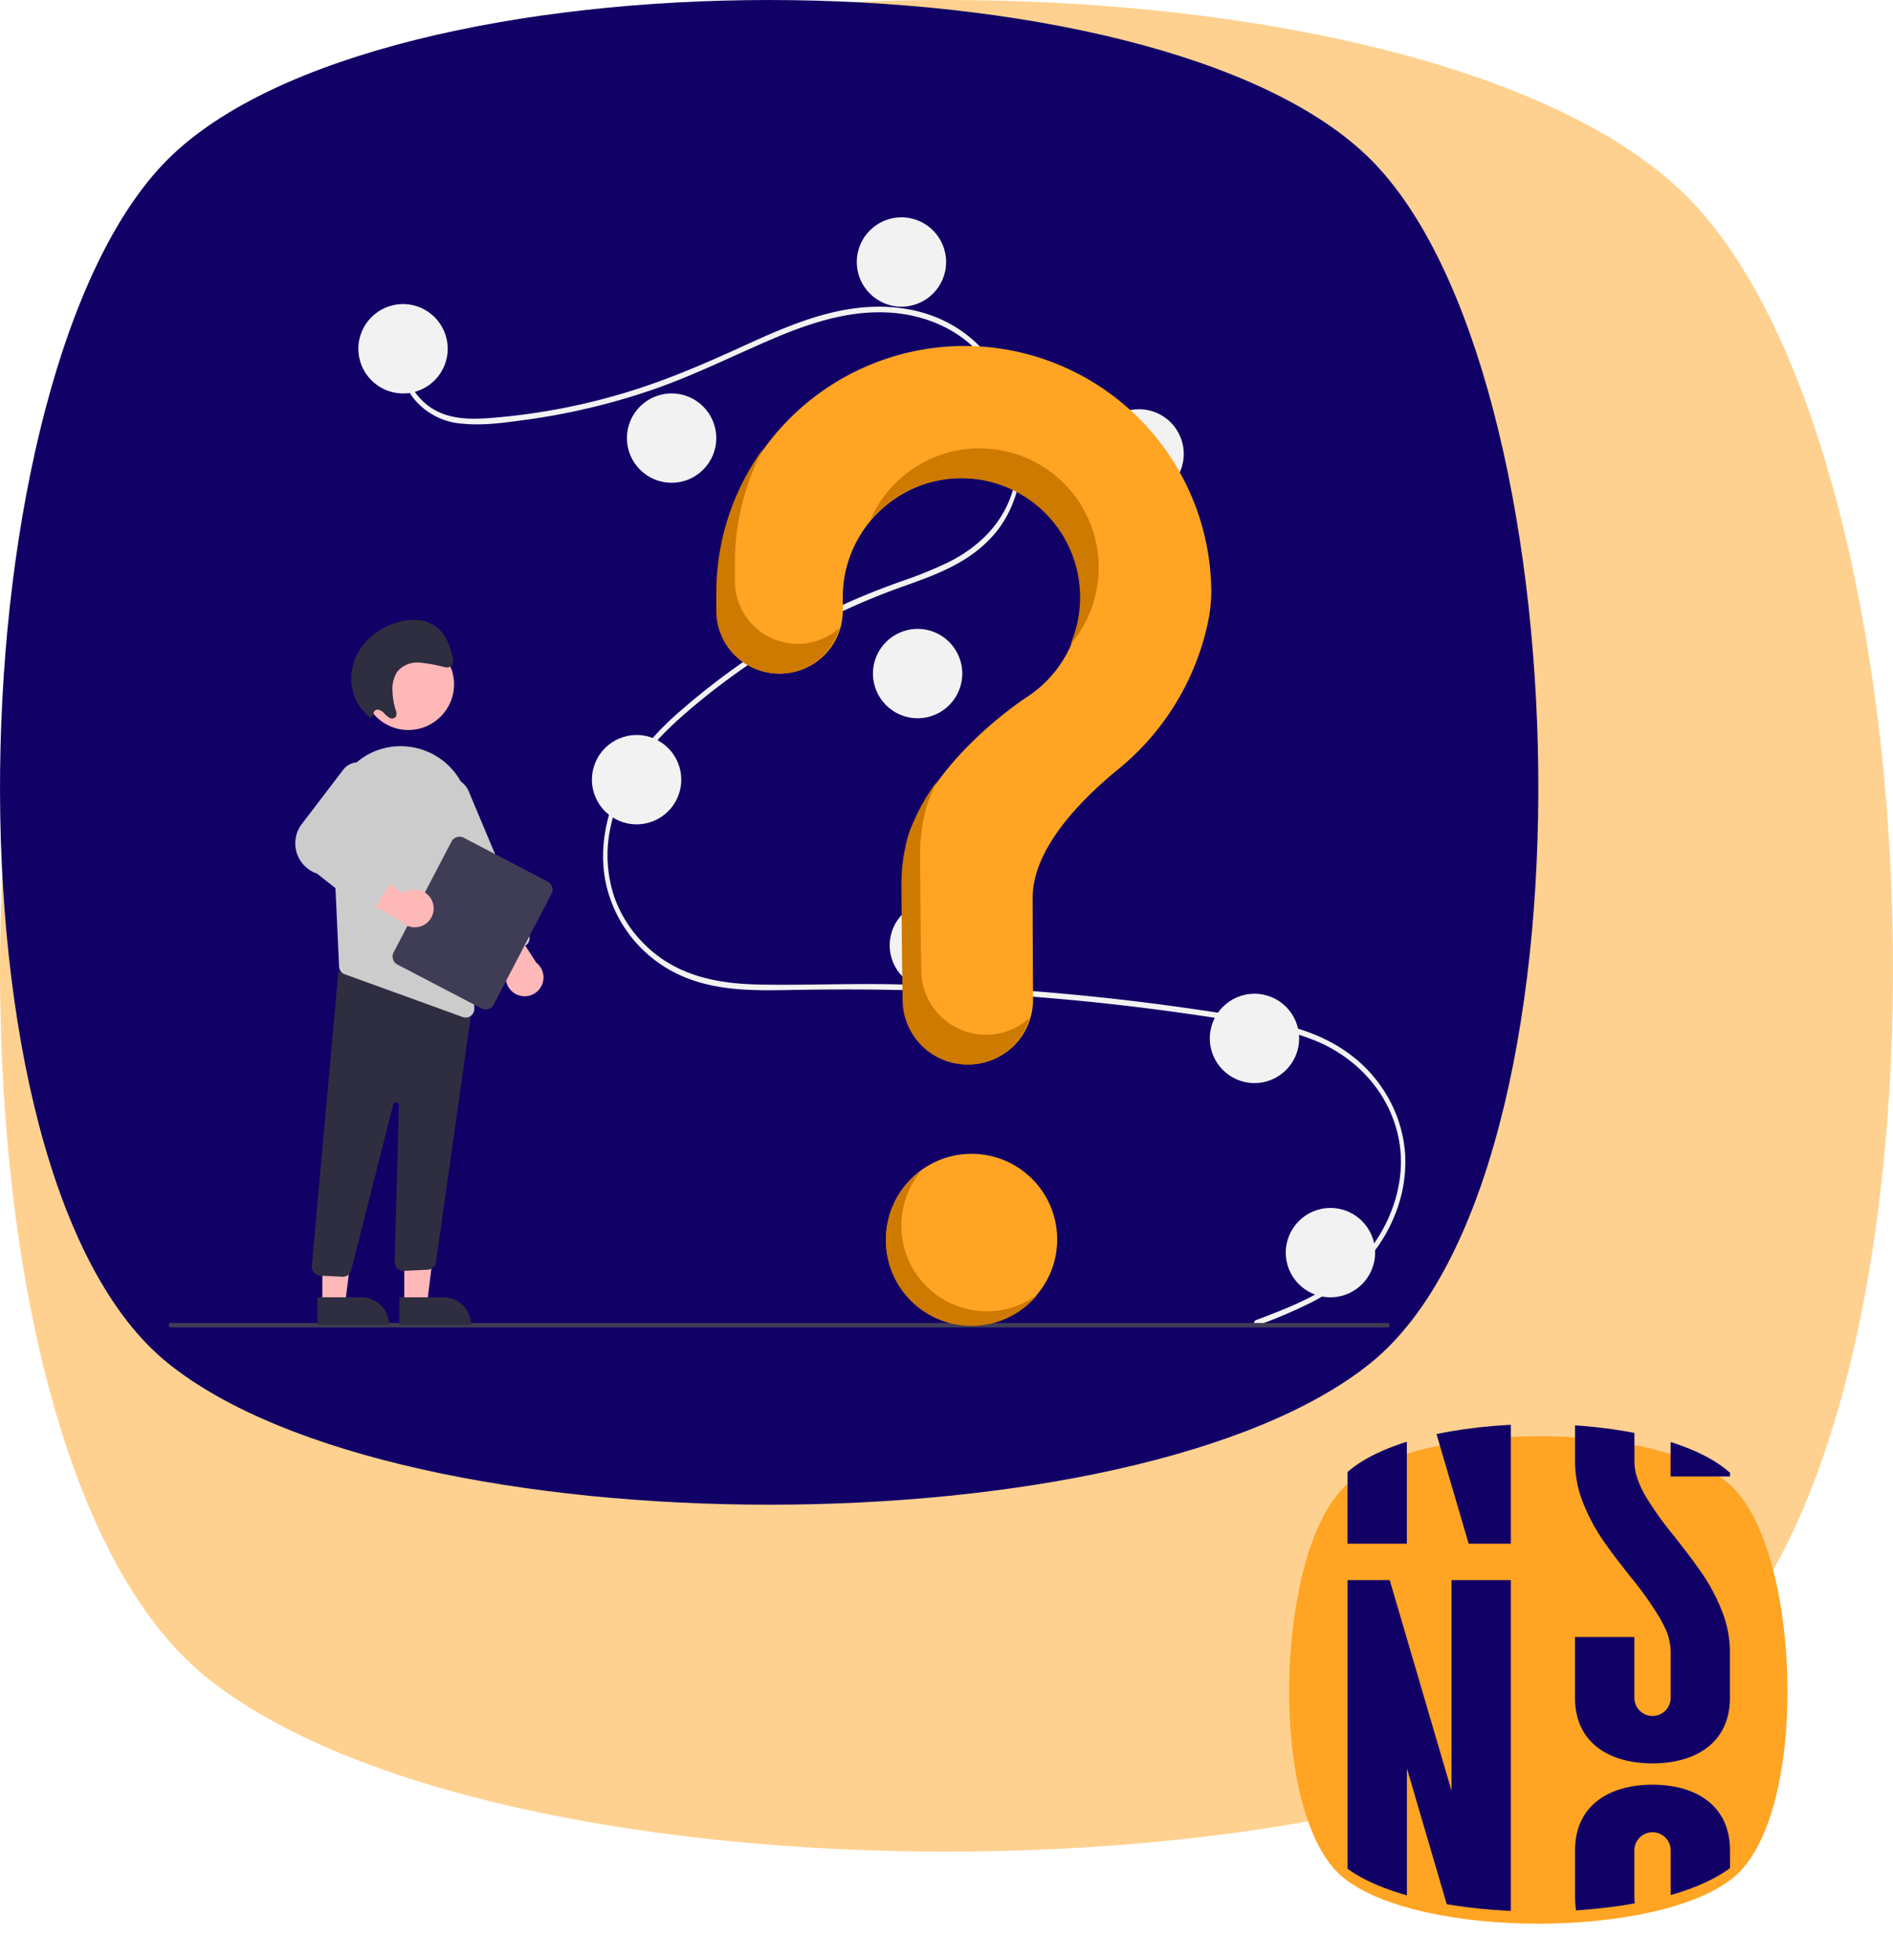 <svg xmlns="http://www.w3.org/2000/svg" xmlns:xlink="http://www.w3.org/1999/xlink" width="469.907" height="486.429" viewBox="0 0 469.907 486.429">
  <defs>
    <filter id="Path_1363" x="311.01" y="347.449" width="141.707" height="138.98" filterUnits="userSpaceOnUse">
      <feOffset dy="3" input="SourceAlpha"/>
      <feGaussianBlur stdDeviation="3" result="blur"/>
      <feFlood flood-opacity="0.161"/>
      <feComposite operator="in" in2="blur"/>
      <feComposite in="SourceGraphic"/>
    </filter>
    <clipPath id="clip-path">
      <path id="SVGID" d="M110.262,109.581c-18.8,15.2-77.94,15.2-96.753,0S-3.6,29.93,13.51,12.829s79.631-17.106,96.753,0S129.06,94.381,110.262,109.581Z" transform="translate(-0.033 -0.001)" fill="none"/>
    </clipPath>
  </defs>
  <g id="Group_3194" data-name="Group 3194" transform="translate(-94.093 -4405.551)">
    <path id="Path_1864" data-name="Path 1864" d="M418.747,416.247c-71.4,57.741-296.058,57.741-367.52,0s-64.978-302.561,0-367.52,302.484-64.978,367.52,0S490.151,358.507,418.747,416.247Z" transform="translate(94.06 4405.55)" fill="#ffa423" opacity="0.5"/>
    <path id="Path_1865" data-name="Path 1865" d="M340.3,338.258c-58.026,46.922-240.588,46.922-298.661,0s-52.8-245.873,0-298.66,245.81-52.8,298.661,0S398.321,291.336,340.3,338.258Z" transform="translate(94.061 4405.55)" fill="#106"/>
    <g id="Group_3126" data-name="Group 3126" transform="translate(135.978 4460)">
      <circle id="Ellipse_10" data-name="Ellipse 10" cx="21.251" cy="21.251" r="21.251" transform="translate(178.044 231.915)" fill="#ffa423"/>
      <path id="Path_1869" data-name="Path 1869" d="M514,450.823c9.4-3.57,19.384-7.294,26.835-15.782,6.658-7.585,11.154-19.167,8.4-30.542-2.753-11.352-11-18.921-19.511-22.686a66.105,66.105,0,0,0-14.929-4.25c-5.489-1.012-11-1.84-16.513-2.638a602.692,602.692,0,0,0-67.192-5.918c-11.093-.354-22.184-.345-33.279-.141-9.908.182-20.344.177-29.535-5.151a32.691,32.691,0,0,1-15.627-21.59c-2.3-11.436,1.942-23.082,8.025-31.365a71.465,71.465,0,0,1,10.82-11.419c4.194-3.665,8.534-7.071,12.968-10.25a165.936,165.936,0,0,1,27.3-15.924c4.653-2.141,9.376-3.988,14.139-5.692a103.769,103.769,0,0,0,11.944-4.84c7.515-3.79,14.662-10.21,16.573-20.734,1.811-9.975-1.242-20.8-6.6-28.213-6.193-8.573-15.531-12.331-24.483-12.939-10.05-.683-19.869,2.5-29.315,6.54-10.075,4.308-19.933,9.262-30.221,12.752a165.688,165.688,0,0,1-31.1,7.316c-5.141.693-10.438,1.475-15.61.945a16.954,16.954,0,0,1-11.841-5.95,17.131,17.131,0,0,1-3.81-12.766c.1-.879,1.157-.505,1.056.368a15.632,15.632,0,0,0,6.383,14.1c4.508,3.215,9.994,3.219,15.013,2.851A158.2,158.2,0,0,0,356.195,221c10.439-3.017,20.5-7.33,30.559-11.937,9.549-4.376,19.312-8.646,29.514-9.594,8.852-.822,18.164.809,25.875,6.663,6.778,5.145,11.761,13.724,13.349,23.569,1.552,9.621-.6,19.3-6.353,26.017-5.959,6.951-14.129,9.923-21.743,12.66a173.917,173.917,0,0,0-28.255,12.8,171.658,171.658,0,0,0-26.578,18.908c-8.122,7.023-16.137,15.86-18.706,28.389a32.634,32.634,0,0,0,1.026,17.539,31.37,31.37,0,0,0,8.127,12.2c8.149,7.588,18.42,9.146,28.263,9.3,11.055.174,22.111-.3,33.17-.068a602.645,602.645,0,0,1,67.475,5.208q8.436,1.13,16.852,2.5a123.241,123.241,0,0,1,15.07,3.093c8.821,2.591,17.405,7.573,22.888,17.037a32.99,32.99,0,0,1,4.362,14.065,34.951,34.951,0,0,1-2.548,15.394c-4.21,10.483-12.1,17.15-20.472,21.53a125.593,125.593,0,0,1-13.783,5.888c-.677.257-.966-1.08-.291-1.336Z" transform="translate(-244.19 -177.6)" fill="#f2f2f2"/>
      <circle id="Ellipse_11" data-name="Ellipse 11" cx="11.088" cy="11.088" r="11.088" transform="translate(47.073 21.02)" fill="#f2f2f2"/>
      <circle id="Ellipse_12" data-name="Ellipse 12" cx="11.088" cy="11.088" r="11.088" transform="translate(113.741 43.195)" fill="#f2f2f2"/>
      <circle id="Ellipse_13" data-name="Ellipse 13" cx="11.088" cy="11.088" r="11.088" transform="translate(170.796 -0.51)" fill="#f2f2f2"/>
      <circle id="Ellipse_14" data-name="Ellipse 14" cx="11.088" cy="11.088" r="11.088" transform="translate(229.786 47.122)" fill="#f2f2f2"/>
      <circle id="Ellipse_15" data-name="Ellipse 15" cx="11.088" cy="11.088" r="11.088" transform="translate(174.811 101.636)" fill="#f2f2f2"/>
      <circle id="Ellipse_16" data-name="Ellipse 16" cx="11.088" cy="11.088" r="11.088" transform="translate(105.051 127.969)" fill="#f2f2f2"/>
      <circle id="Ellipse_17" data-name="Ellipse 17" cx="11.088" cy="11.088" r="11.088" transform="translate(178.968 169.085)" fill="#f2f2f2"/>
      <circle id="Ellipse_18" data-name="Ellipse 18" cx="11.088" cy="11.088" r="11.088" transform="translate(258.429 192.184)" fill="#f2f2f2"/>
      <circle id="Ellipse_19" data-name="Ellipse 19" cx="11.088" cy="11.088" r="11.088" transform="translate(277.288 245.35)" fill="#f2f2f2"/>
      <path id="Path_1870" data-name="Path 1870" d="M533.222,220.371a61.5,61.5,0,0,0-60.879,60.435c0,.307-.006,2.463-.006,5.282a15.591,15.591,0,0,0,15.588,15.59h0a15.6,15.6,0,0,0,15.6-15.61c0-1.922,0-3.249,0-3.331a29.567,29.567,0,1,1,45.515,24.891l.005.007s-22.188,14.284-28.953,33.88h.006a43.428,43.428,0,0,0-1.789,12.366c0,1.721.1,16.78.3,29a16.071,16.071,0,0,0,16.072,15.81h0a16.075,16.075,0,0,0,16.074-16.174c-.068-11.193-.1-24.227-.1-25.173,0-12.032,11.607-24.021,21.142-31.839a64.125,64.125,0,0,0,22.054-35.11,40.08,40.08,0,0,0,1.155-8.7,61.328,61.328,0,0,0-61.771-61.326Z" transform="translate(-336.203 -188.955)" fill="#ffa423"/>
      <path id="Path_1871" data-name="Path 1871" d="M480.322,746.35H178.09a.568.568,0,0,1,0-1.1H480.321a.568.568,0,0,1,0,1.1Z" transform="translate(-177.662 -471.35)" fill="#3f3d56"/>
      <path id="Path_1884" data-name="Path 1884" d="M492.074,323.868h0a15.591,15.591,0,0,1-15.589-15.588c0-2.822,0-4.978.006-5.284a60.753,60.753,0,0,1,7.1-27.677,60.89,60.89,0,0,0-11.715,35.069c0,.307-.006,2.463-.006,5.282a15.591,15.591,0,0,0,15.588,15.59h0A15.6,15.6,0,0,0,502.463,319.9a15.533,15.533,0,0,1-10.389,3.969Z" transform="translate(-335.949 -218.518)" fill="#ce7900"/>
      <path id="Path_1885" data-name="Path 1885" d="M578.563,282.83a29.569,29.569,0,0,1,25.714,41.307,29.566,29.566,0,1,0-49.629-30.946A29.507,29.507,0,0,1,578.563,282.83Z" transform="translate(-380.488 -218.565)" fill="#ce7900"/>
      <path id="Path_1886" data-name="Path 1886" d="M592.353,516.984h0a16.072,16.072,0,0,1-16.072-15.814c-.2-12.219-.3-27.278-.3-29a43.424,43.424,0,0,1,1.789-12.366h-.006a43.92,43.92,0,0,1,2.538-5.868,50.841,50.841,0,0,0-7.158,13.259h.006a43.426,43.426,0,0,0-1.79,12.366c0,1.721.1,16.78.3,29a16.071,16.071,0,0,0,16.072,15.81h0a16.077,16.077,0,0,0,15.43-11.569A16.012,16.012,0,0,1,592.353,516.984Z" transform="translate(-389.481 -314.618)" fill="#ce7900"/>
      <path id="Path_1887" data-name="Path 1887" d="M126.539,557.143H132.2L134.9,535.3h-8.36Z" transform="translate(-68.08 -287.999)" fill="#ffb8b8"/>
      <path id="Path_1888" data-name="Path 1888" d="M0,0H17.8V6.878H6.878A6.877,6.877,0,0,1,0,0Z" transform="translate(75.045 274.403) rotate(179.997)" fill="#2f2e41"/>
      <path id="Path_1889" data-name="Path 1889" d="M82.539,557.143H88.2L90.9,535.3h-8.36Z" transform="translate(-44.407 -287.999)" fill="#ffb8b8"/>
      <path id="Path_1890" data-name="Path 1890" d="M0,0H17.8V6.878H6.878A6.877,6.877,0,0,1,0,0Z" transform="translate(54.718 274.402) rotate(179.997)" fill="#2f2e41"/>
      <path id="Path_1891" data-name="Path 1891" d="M262.092,632.142l-5.532-.291a2.159,2.159,0,0,1-2.041-2.295l6.612-73.208,30.45,8.217,2.934-.8-9.174,64.809a2.17,2.17,0,0,1-2.013,1.822l-5.964.278a2.159,2.159,0,0,1-2.278-2.215l1.081-38.9a.72.72,0,0,0-1.424-.166l-10.421,41.03a2.146,2.146,0,0,1-2.111,1.721C262.17,632.145,262.131,632.144,262.092,632.142Z" transform="translate(-219.01 -369.717)" fill="#2f2e41"/>
      <circle id="Ellipse_23" data-name="Ellipse 23" cx="11.347" cy="11.347" r="11.347" transform="translate(48.13 104.037)" fill="#ffb8b8"/>
      <path id="Path_1892" data-name="Path 1892" d="M265.489,453.351l1.248,26.919.451,9.793a2.145,2.145,0,0,0,1.42,1.929l29.26,10.6a2.068,2.068,0,0,0,.739.13,2.145,2.145,0,0,0,2.155-2.212l-1.2-48.4a17.061,17.061,0,0,0-14.2-16.482c-.283-.043-.571-.086-.859-.125a16.747,16.747,0,0,0-13.474,4.362,17.2,17.2,0,0,0-5.537,13.488Z" transform="translate(-224.904 -304.631)" fill="#ccc"/>
      <path id="Path_1893" data-name="Path 1893" d="M351.411,545.07a4.649,4.649,0,0,1-2.48-7.034l-9.922-13.194,8.562-.53,8.11,12.611a4.671,4.671,0,0,1-4.27,8.148Z" transform="translate(-264.469 -352.481)" fill="#ffb8b8"/>
      <path id="Path_1894" data-name="Path 1894" d="M331.452,496.714a2.146,2.146,0,0,1-1.174-1.164L315.33,459.935a5.758,5.758,0,0,1,10.618-4.457L340.9,491.094a2.162,2.162,0,0,1-1.155,2.827l-6.637,2.785a2.144,2.144,0,0,1-1.653.008Z" transform="translate(-251.488 -313.548)" fill="#ccc"/>
      <path id="Path_1895" data-name="Path 1895" d="M298.211,512.706l14.358-27.492a2.254,2.254,0,0,1,3.037-.953l20.841,10.884a2.254,2.254,0,0,1,.953,3.037l-14.358,27.492a2.254,2.254,0,0,1-3.038.953l-20.841-10.884a2.254,2.254,0,0,1-.953-3.038Z" transform="translate(-242.382 -330.796)" fill="#3f3d56"/>
      <path id="Path_1896" data-name="Path 1896" d="M294.954,505.915a4.649,4.649,0,0,0-7.169-2.061l-13.757-9.126L274,503.307l13.067,7.351a4.671,4.671,0,0,0,7.882-4.743Z" transform="translate(-229.496 -336.565)" fill="#ffb8b8"/>
      <path id="Path_1897" data-name="Path 1897" d="M262.312,480.575l-11.243-8.906a7.929,7.929,0,0,1-3.614-12.536l10.208-13.379a4.664,4.664,0,0,1,7.914,4.751L257.5,463.718l11.87,5.63a2.159,2.159,0,0,1,.9,3.1l-4.792,7.583a2.163,2.163,0,0,1-1.463.975l-.036.006A2.169,2.169,0,0,1,262.312,480.575Z" transform="translate(-214.248 -309.296)" fill="#ccc"/>
      <path id="Path_1898" data-name="Path 1898" d="M281.348,391.112a.986.986,0,0,1,.858-1.3,2.278,2.278,0,0,1,1.606.792,6.391,6.391,0,0,0,1.419,1.218,1.221,1.221,0,0,0,1.606-.29,2.234,2.234,0,0,0-.085-1.734,17.051,17.051,0,0,1-.753-4.514,7.948,7.948,0,0,1,1.136-4.827,6.386,6.386,0,0,1,5.472-2.327,36.775,36.775,0,0,1,6.148,1.089,2.065,2.065,0,0,0,2.01-.337,2.591,2.591,0,0,0,.1-2.312,16.055,16.055,0,0,0-2.432-5.8,8.731,8.731,0,0,0-5.572-3.137,13.369,13.369,0,0,0-6.219.706,16.676,16.676,0,0,0-8.169,5.691,13.506,13.506,0,0,0-2.577,9.979,12.319,12.319,0,0,0,4.567,7.786Z" transform="translate(-230.446 -268.131)" fill="#2f2e41"/>
      <path id="Path_1899" data-name="Path 1899" d="M579.58,696.687a21.248,21.248,0,0,1-7.886-33.026A21.25,21.25,0,1,0,600.6,694.365,21.237,21.237,0,0,1,579.58,696.687Z" transform="translate(-384.967 -427.453)" fill="#ce7900"/>
    </g>
    <g id="Layer_2" data-name="Layer 2" transform="translate(414.071 4758.999)">
      <g id="Layer_1" data-name="Layer 1" transform="translate(0.033 0.001)">
        <g transform="matrix(1, 0, 0, 1, -320.01, -353.45)" filter="url(#Path_1363)">
          <path id="Path_1363-2" data-name="Path 1363" d="M110.262,109.581c-18.8,15.2-77.94,15.2-96.753,0S-3.6,29.93,13.51,12.829s79.631-17.106,96.753,0S129.06,94.381,110.262,109.581Z" transform="translate(319.98 353.45)" fill="#ffa423"/>
        </g>
        <g id="Group_71" data-name="Group 71" transform="translate(0 0)" clip-path="url(#clip-path)">
          <path id="Path_1364" data-name="Path 1364" d="M139.715,9.335V.2h14.733V9.345a13.382,13.382,0,0,0,.645,3.963,24.028,24.028,0,0,0,2,4.461,83.143,83.143,0,0,0,7.367,10.318c1.931,2.495,3.963,5.035,5.873,7.788a46.21,46.21,0,0,1,6.457,12.29,28.193,28.193,0,0,1,1.367,8.53V68c0,11.268-8.606,16.3-19.23,16.3S139.7,79.267,139.7,68V52.935h14.733V68.019a4.511,4.511,0,1,0,9.023,0V56.695a13.555,13.555,0,0,0-.645-3.993c.406,1.331.137-.66-2.032-4.451a84.436,84.436,0,0,0-7.362-10.334c-1.931-2.474-3.978-5.025-5.893-7.763a46.337,46.337,0,0,1-6.467-12.3,27.943,27.943,0,0,1-1.341-8.515Zm38.459,3.76V.2H163.441V13.094Zm0,92.805c0-11.253-8.606-16.308-19.23-16.308s-19.23,5.055-19.23,16.308v11.472A26.931,26.931,0,0,0,140,121.12h15.023a12.84,12.84,0,0,1-.589-3.749V105.9a4.511,4.511,0,0,1,9.023,0v15.241H178.19Z" transform="translate(-68.742 -0.099)" fill="#106"/>
          <path id="Path_1365" data-name="Path 1365" d="M58.631,29.769,49.949.18H69.1V29.769Zm-15.338,0V.18H28.56V29.769ZM54.374,38.8V91.085L39.031,38.8H28.565v82.3H43.3V85.522l10.44,35.6H69.1V38.8Z" transform="translate(-14.067 -0.089)" fill="#106"/>
        </g>
      </g>
    </g>
  </g>
</svg>

